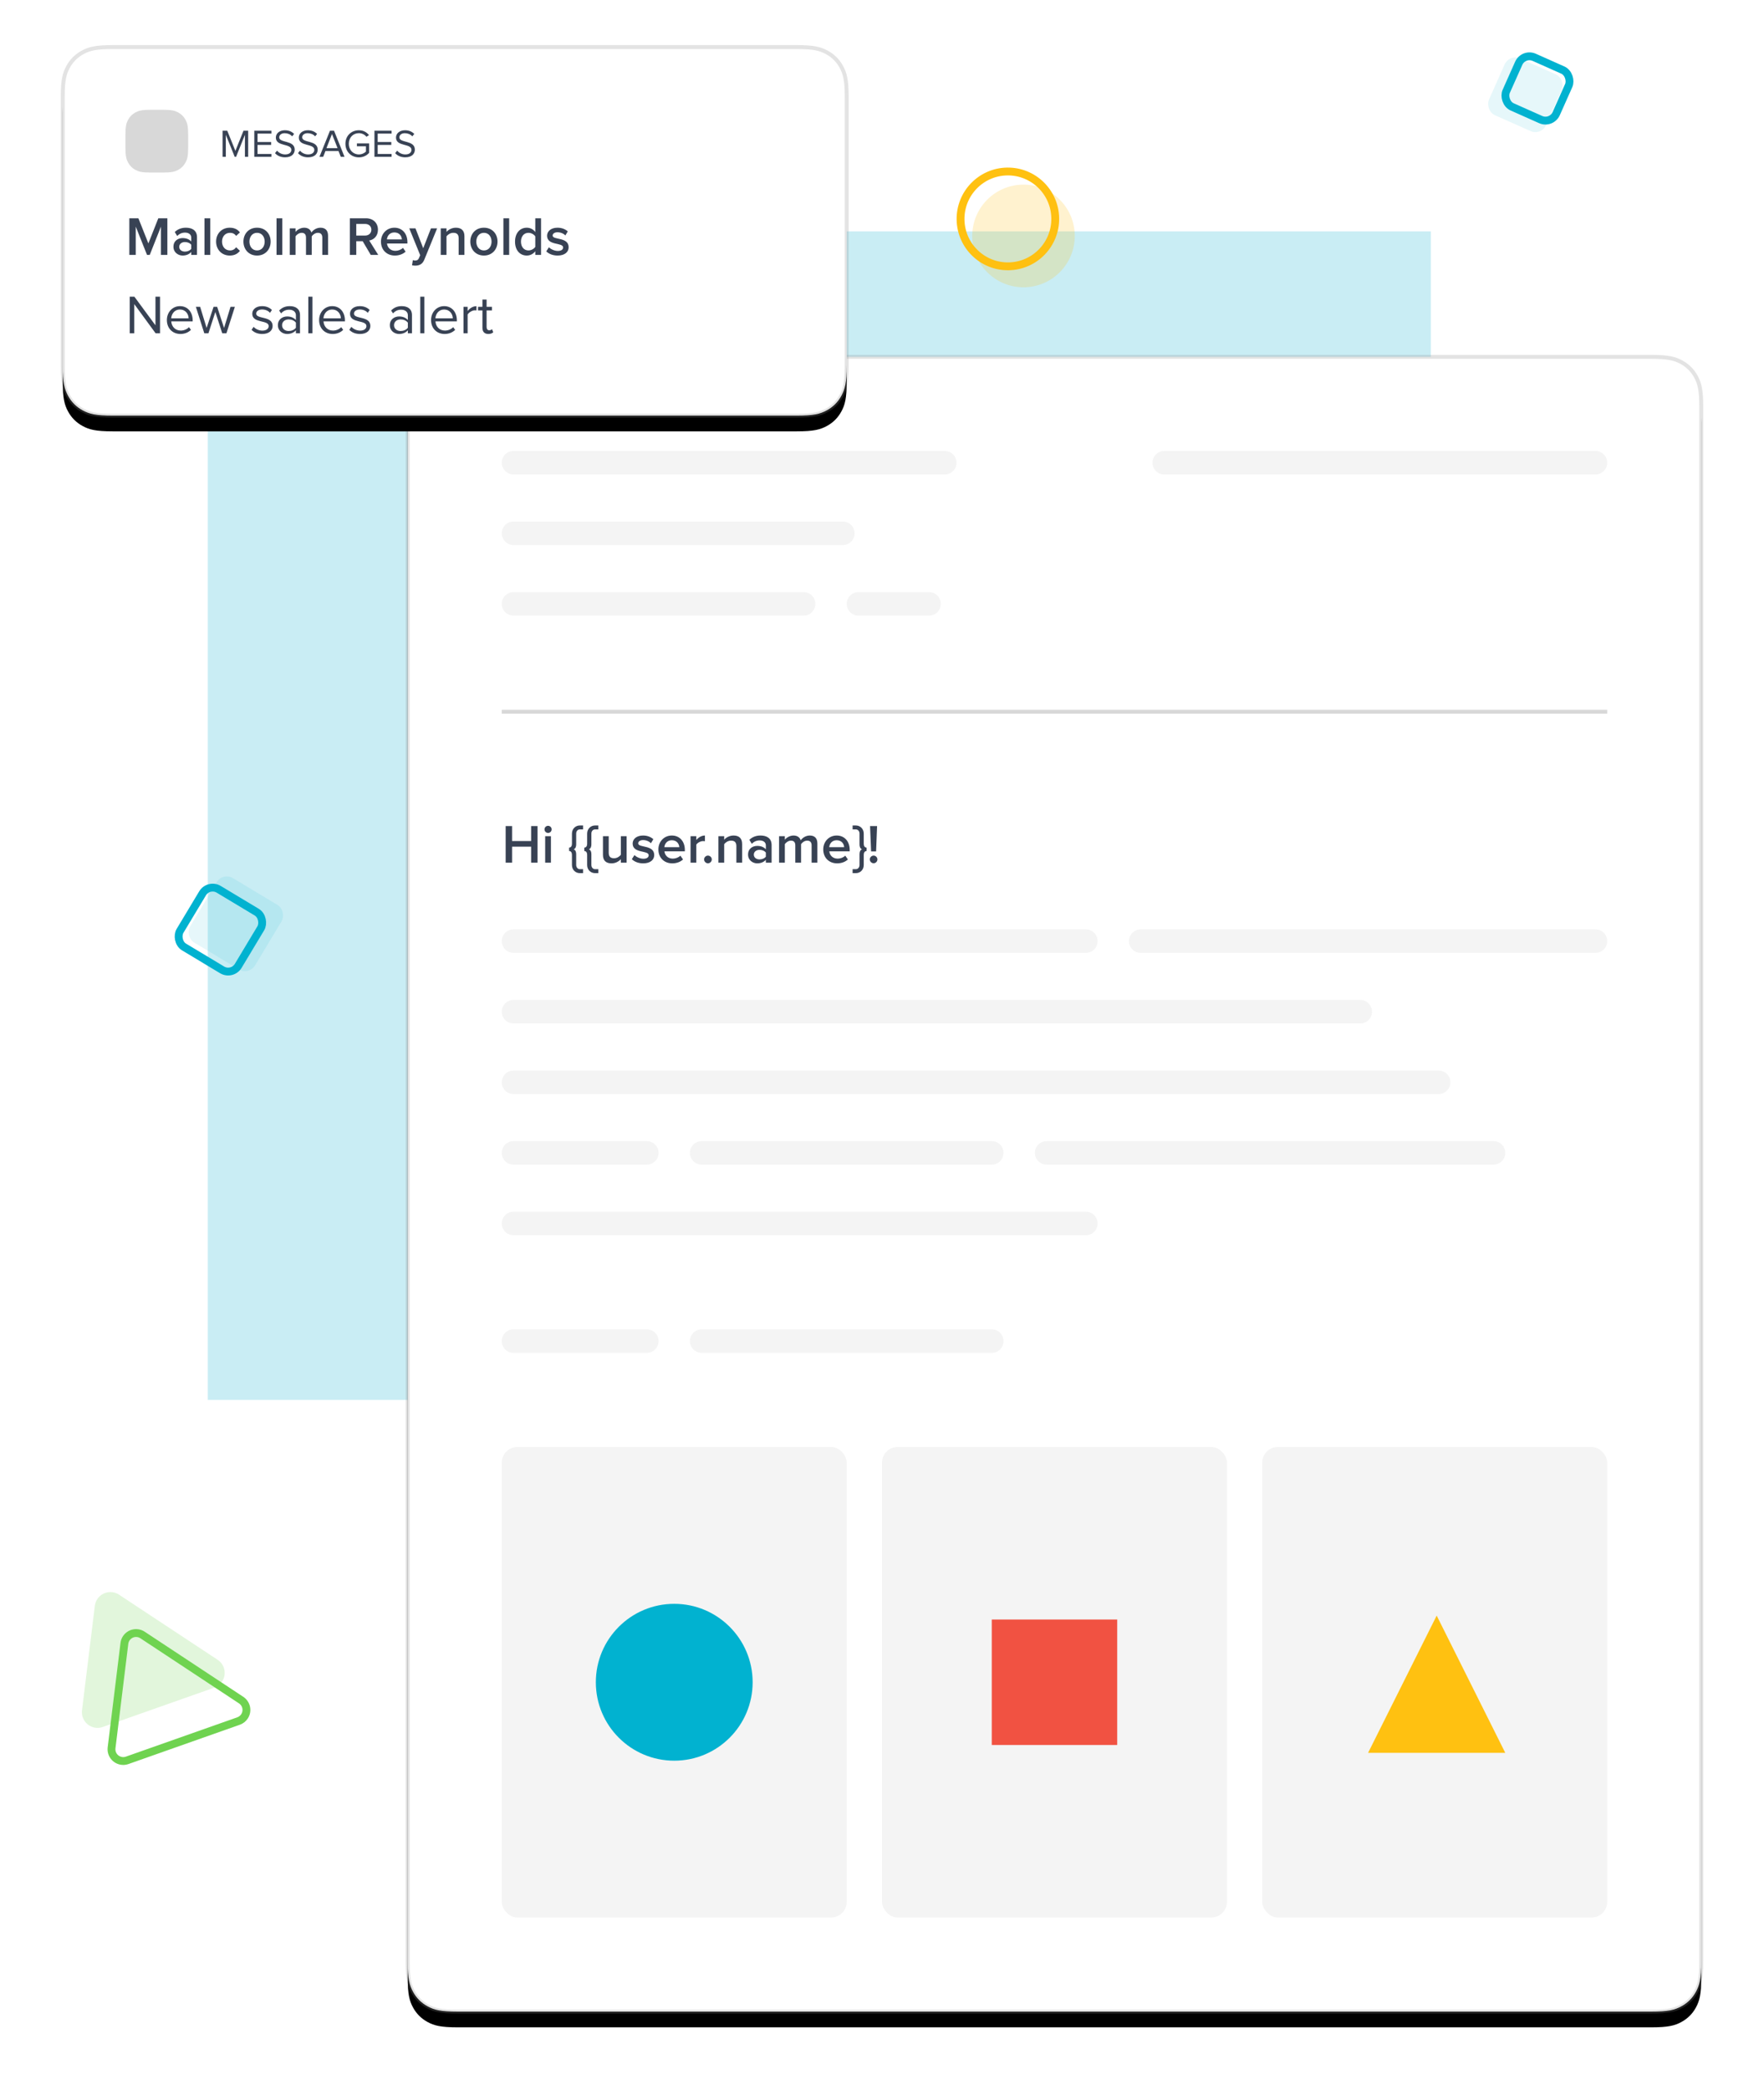 <svg xmlns="http://www.w3.org/2000/svg" xmlns:xlink="http://www.w3.org/1999/xlink" width="450" height="533" viewBox="0 0 450 533">
  <defs>
    <path id="personalization-b" d="M12.819,-5.17920154e-16 L317.181,5.17920154e-16 C321.638,-3.00926524e-16 323.255,0.464 324.884,1.336 C326.514,2.207 327.793,3.486 328.664,5.116 C329.536,6.745 330,8.362 330,12.819 L330,409.181 C330,413.638 329.536,415.255 328.664,416.884 C327.793,418.514 326.514,419.793 324.884,420.664 C323.255,421.536 321.638,422 317.181,422 L12.819,422 C8.362,422 6.745,421.536 5.116,420.664 C3.486,419.793 2.207,418.514 1.336,416.884 C0.464,415.255 2.00617683e-16,413.638 -3.45280103e-16,409.181 L3.45280103e-16,12.819 C-2.00617683e-16,8.362 0.464,6.745 1.336,5.116 C2.207,3.486 3.486,2.207 5.116,1.336 C6.745,0.464 8.362,3.00926524e-16 12.819,-5.17920154e-16 Z"/>
    <filter id="personalization-a" width="116.1%" height="112.6%" x="-8%" y="-5.3%" filterUnits="objectBoundingBox">
      <feMorphology in="SourceAlpha" operator="dilate" radius=".5" result="shadowSpreadOuter1"/>
      <feOffset dy="4" in="shadowSpreadOuter1" result="shadowOffsetOuter1"/>
      <feGaussianBlur in="shadowOffsetOuter1" result="shadowBlurOuter1" stdDeviation="8"/>
      <feComposite in="shadowBlurOuter1" in2="SourceAlpha" operator="out" result="shadowBlurOuter1"/>
      <feColorMatrix in="shadowBlurOuter1" values="0 0 0 0 0   0 0 0 0 0   0 0 0 0 0  0 0 0 0.12 0"/>
    </filter>
    <path id="personalization-d" d="M12.819,-5.17920154e-16 L187.181,5.17920154e-16 C191.638,-3.00926524e-16 193.255,0.464 194.884,1.336 C196.514,2.207 197.793,3.486 198.664,5.116 C199.536,6.745 200,8.362 200,12.819 L200,81.181 C200,85.638 199.536,87.255 198.664,88.884 C197.793,90.514 196.514,91.793 194.884,92.664 C193.255,93.536 191.638,94 187.181,94 L12.819,94 C8.362,94 6.745,93.536 5.116,92.664 C3.486,91.793 2.207,90.514 1.336,88.884 C0.464,87.255 2.00617683e-16,85.638 -3.45280103e-16,81.181 L3.45280103e-16,12.819 C-2.00617683e-16,8.362 0.464,6.745 1.336,5.116 C2.207,3.486 3.486,2.207 5.116,1.336 C6.745,0.464 8.362,3.00926524e-16 12.819,-5.17920154e-16 Z"/>
    <filter id="personalization-c" width="126.5%" height="156.4%" x="-13.3%" y="-23.9%" filterUnits="objectBoundingBox">
      <feMorphology in="SourceAlpha" operator="dilate" radius=".5" result="shadowSpreadOuter1"/>
      <feOffset dy="4" in="shadowSpreadOuter1" result="shadowOffsetOuter1"/>
      <feGaussianBlur in="shadowOffsetOuter1" result="shadowBlurOuter1" stdDeviation="8"/>
      <feComposite in="shadowBlurOuter1" in2="SourceAlpha" operator="out" result="shadowBlurOuter1"/>
      <feColorMatrix in="shadowBlurOuter1" values="0 0 0 0 0   0 0 0 0 0   0 0 0 0 0  0 0 0 0.12 0"/>
    </filter>
  </defs>
  <g fill="none" fill-rule="evenodd" transform="translate(16 10)">
    <rect width="312" height="298" x="37" y="49" fill="#C9EDF4"/>
    <g transform="translate(88 81)">
      <use fill="#000" filter="url(#personalization-a)" xlink:href="#personalization-b"/>
      <use fill="#FFF" stroke="#8D8D8D" stroke-opacity=".24" xlink:href="#personalization-b"/>
      <path fill="#F4F4F4" d="M27,24 L137,24 C138.657,24 140,25.343 140,27 L140,27 C140,28.657 138.657,30 137,30 L27,30 C25.343,30 24,28.657 24,27 L24,27 C24,25.343 25.343,24 27,24 Z"/>
      <rect width="282" height="1" x="24" y="90" fill="#D8D8D8"/>
      <path fill="#F4F4F4" d="M193 24L303 24C304.657 24 306 25.343 306 27L306 27C306 28.657 304.657 30 303 30L193 30C191.343 30 190 28.657 190 27L190 27C190 25.343 191.343 24 193 24zM27 42L111 42C112.657 42 114 43.343 114 45L114 45C114 46.657 112.657 48 111 48L27 48C25.343 48 24 46.657 24 45L24 45C24 43.343 25.343 42 27 42zM27 60L101 60C102.657 60 104 61.343 104 63L104 63C104 64.657 102.657 66 101 66L27 66C25.343 66 24 64.657 24 63L24 63C24 61.343 25.343 60 27 60zM115 60L133 60C134.657 60 136 61.343 136 63L136 63C136 64.657 134.657 66 133 66L115 66C113.343 66 112 64.657 112 63L112 63C112 61.343 113.343 60 115 60z"/>
      <path fill="#384254" d="M33.128,129 L31.49,129 L31.49,124.912 L26.632,124.912 L26.632,129 L24.994,129 L24.994,119.662 L26.632,119.662 L26.632,123.47 L31.49,123.47 L31.49,119.662 L33.128,119.662 L33.128,129 Z M35.816,121.412 C35.312,121.412 34.906,121.006 34.906,120.502 C34.906,119.998 35.312,119.592 35.816,119.592 C36.32,119.592 36.726,119.998 36.726,120.502 C36.726,121.006 36.32,121.412 35.816,121.412 Z M36.544,129 L35.074,129 L35.074,122.238 L36.544,122.238 L36.544,129 Z M44.748,131.66 L43.894,131.66 C42.872,131.66 41.906,130.876 41.906,129.588 L41.906,126.97 C41.906,126.452 41.668,126.018 41.178,126.018 L41.178,125.15 C41.668,125.15 41.906,124.716 41.906,124.198 L41.906,121.594 C41.906,120.306 42.872,119.508 43.894,119.508 L44.748,119.508 L44.748,120.516 L43.894,120.516 C43.404,120.516 42.984,120.936 42.984,121.58 L42.984,124.338 C42.984,124.926 42.816,125.388 42.354,125.584 C42.816,125.78 42.984,126.242 42.984,126.83 L42.984,129.574 C42.984,130.204 43.404,130.652 43.894,130.652 L44.748,130.652 L44.748,131.66 Z M48.626,131.66 L47.772,131.66 C46.75,131.66 45.784,130.876 45.784,129.588 L45.784,126.97 C45.784,126.452 45.546,126.018 45.056,126.018 L45.056,125.15 C45.546,125.15 45.784,124.716 45.784,124.198 L45.784,121.594 C45.784,120.306 46.75,119.508 47.772,119.508 L48.626,119.508 L48.626,120.516 L47.772,120.516 C47.282,120.516 46.862,120.936 46.862,121.58 L46.862,124.338 C46.862,124.926 46.694,125.388 46.232,125.584 C46.694,125.78 46.862,126.242 46.862,126.83 L46.862,129.574 C46.862,130.204 47.282,130.652 47.772,130.652 L48.626,130.652 L48.626,131.66 Z M55.85,129 L54.38,129 L54.38,128.104 C53.904,128.636 53.064,129.168 52,129.168 C50.544,129.168 49.816,128.398 49.816,127.026 L49.816,122.238 L51.286,122.238 L51.286,126.48 C51.286,127.53 51.818,127.866 52.658,127.866 C53.4,127.866 54.044,127.432 54.38,126.984 L54.38,122.238 L55.85,122.238 L55.85,129 Z M60.078,129.168 C58.916,129.168 57.88,128.79 57.18,128.104 L57.852,127.054 C58.328,127.544 59.266,127.992 60.134,127.992 C61.016,127.992 61.478,127.628 61.478,127.096 C61.478,125.766 57.39,126.718 57.39,124.114 C57.39,123.008 58.342,122.07 60.05,122.07 C61.198,122.07 62.066,122.476 62.668,123.008 L62.052,124.044 C61.646,123.596 60.904,123.232 60.05,123.232 C59.28,123.232 58.804,123.596 58.804,124.072 C58.804,125.262 62.892,124.366 62.892,127.054 C62.892,128.258 61.898,129.168 60.078,129.168 Z M67.498,129.168 C65.454,129.168 63.956,127.754 63.956,125.612 C63.956,123.652 65.384,122.07 67.386,122.07 C69.416,122.07 70.704,123.61 70.704,125.738 L70.704,126.102 L65.496,126.102 C65.608,127.11 66.364,127.964 67.638,127.964 C68.31,127.964 69.08,127.698 69.57,127.208 L70.242,128.174 C69.556,128.818 68.562,129.168 67.498,129.168 Z M69.29,125.052 C69.248,124.254 68.702,123.274 67.372,123.274 C66.126,123.274 65.538,124.24 65.482,125.052 L69.29,125.052 Z M73.63,129 L72.16,129 L72.16,122.238 L73.63,122.238 L73.63,123.218 C74.148,122.574 74.96,122.07 75.828,122.07 L75.828,123.526 C75.702,123.498 75.562,123.484 75.38,123.484 C74.75,123.484 73.924,123.904 73.63,124.394 L73.63,129 Z M76.598,129.154 C76.066,129.154 75.618,128.692 75.618,128.16 C75.618,127.642 76.066,127.194 76.598,127.194 C77.13,127.194 77.578,127.642 77.578,128.16 C77.578,128.692 77.13,129.154 76.598,129.154 Z M85.32,129 L83.85,129 L83.85,124.772 C83.85,123.708 83.304,123.372 82.478,123.372 C81.736,123.372 81.092,123.82 80.742,124.268 L80.742,129 L79.272,129 L79.272,122.238 L80.742,122.238 L80.742,123.148 C81.19,122.616 82.072,122.07 83.136,122.07 C84.592,122.07 85.32,122.854 85.32,124.24 L85.32,129 Z M92.838,129 L91.368,129 L91.368,128.258 C90.864,128.846 90.066,129.168 89.17,129.168 C88.078,129.168 86.832,128.412 86.832,126.928 C86.832,125.36 88.064,124.716 89.17,124.716 C90.094,124.716 90.864,125.01 91.368,125.584 L91.368,124.576 C91.368,123.792 90.71,123.316 89.786,123.316 C89.03,123.316 88.358,123.596 87.784,124.184 L87.168,123.162 C87.952,122.406 88.932,122.07 90.01,122.07 C91.522,122.07 92.838,122.7 92.838,124.506 L92.838,129 Z M89.758,128.16 C90.388,128.16 91.018,127.922 91.368,127.46 L91.368,126.424 C91.018,125.962 90.388,125.724 89.758,125.724 C88.932,125.724 88.302,126.214 88.302,126.942 C88.302,127.684 88.932,128.16 89.758,128.16 Z M104.514,129 L103.044,129 L103.044,124.59 C103.044,123.862 102.722,123.372 101.924,123.372 C101.266,123.372 100.65,123.82 100.356,124.268 L100.356,129 L98.886,129 L98.886,124.59 C98.886,123.862 98.578,123.372 97.78,123.372 C97.122,123.372 96.52,123.834 96.212,124.268 L96.212,129 L94.742,129 L94.742,122.238 L96.212,122.238 L96.212,123.148 C96.506,122.742 97.388,122.07 98.424,122.07 C99.432,122.07 100.048,122.574 100.272,123.302 C100.65,122.7 101.546,122.07 102.568,122.07 C103.8,122.07 104.514,122.742 104.514,124.114 L104.514,129 Z M109.554,129.168 C107.51,129.168 106.012,127.754 106.012,125.612 C106.012,123.652 107.44,122.07 109.442,122.07 C111.472,122.07 112.76,123.61 112.76,125.738 L112.76,126.102 L107.552,126.102 C107.664,127.11 108.42,127.964 109.694,127.964 C110.366,127.964 111.136,127.698 111.626,127.208 L112.298,128.174 C111.612,128.818 110.618,129.168 109.554,129.168 Z M111.346,125.052 C111.304,124.254 110.758,123.274 109.428,123.274 C108.182,123.274 107.594,124.24 107.538,125.052 L111.346,125.052 Z M113.502,131.66 L113.502,130.652 L114.356,130.652 C114.846,130.652 115.266,130.204 115.266,129.574 L115.266,126.83 C115.266,126.242 115.434,125.78 115.896,125.584 C115.434,125.388 115.266,124.926 115.266,124.338 L115.266,121.58 C115.266,120.936 114.846,120.516 114.356,120.516 L113.502,120.516 L113.502,119.508 L114.356,119.508 C115.378,119.508 116.344,120.306 116.344,121.594 L116.344,124.198 C116.344,124.716 116.582,125.15 117.072,125.15 L117.072,126.018 C116.582,126.018 116.344,126.452 116.344,126.97 L116.344,129.588 C116.344,130.876 115.378,131.66 114.356,131.66 L113.502,131.66 Z M119.494,126.13 L118.22,126.13 L117.954,119.662 L119.746,119.662 L119.494,126.13 Z M118.864,129.14 C118.332,129.14 117.884,128.692 117.884,128.16 C117.884,127.642 118.332,127.194 118.864,127.194 C119.396,127.194 119.83,127.642 119.83,128.16 C119.83,128.692 119.396,129.14 118.864,129.14 Z"/>
      <path fill="#F4F4F4" d="M27 146L173 146C174.657 146 176 147.343 176 149L176 149C176 150.657 174.657 152 173 152L27 152C25.343 152 24 150.657 24 149L24 149C24 147.343 25.343 146 27 146zM187 146L303 146C304.657 146 306 147.343 306 149L306 149C306 150.657 304.657 152 303 152L187 152C185.343 152 184 150.657 184 149L184 149C184 147.343 185.343 146 187 146zM27 164L243 164C244.657 164 246 165.343 246 167L246 167C246 168.657 244.657 170 243 170L27 170C25.343 170 24 168.657 24 167L24 167C24 165.343 25.343 164 27 164zM27 182L263 182C264.657 182 266 183.343 266 185L266 185C266 186.657 264.657 188 263 188L27 188C25.343 188 24 186.657 24 185L24 185C24 183.343 25.343 182 27 182zM27 200L61 200C62.657 200 64 201.343 64 203L64 203C64 204.657 62.657 206 61 206L27 206C25.343 206 24 204.657 24 203L24 203C24 201.343 25.343 200 27 200zM75 200L149 200C150.657 200 152 201.343 152 203L152 203C152 204.657 150.657 206 149 206L75 206C73.343 206 72 204.657 72 203L72 203C72 201.343 73.343 200 75 200zM163 200L277 200C278.657 200 280 201.343 280 203L280 203C280 204.657 278.657 206 277 206L163 206C161.343 206 160 204.657 160 203L160 203C160 201.343 161.343 200 163 200zM27 218L173 218C174.657 218 176 219.343 176 221L176 221C176 222.657 174.657 224 173 224L27 224C25.343 224 24 222.657 24 221L24 221C24 219.343 25.343 218 27 218zM27 248L61 248C62.657 248 64 249.343 64 251L64 251C64 252.657 62.657 254 61 254L27 254C25.343 254 24 252.657 24 251L24 251C24 249.343 25.343 248 27 248zM75 248L149 248C150.657 248 152 249.343 152 251L152 251C152 252.657 150.657 254 149 254L75 254C73.343 254 72 252.657 72 251L72 251C72 249.343 73.343 248 75 248z"/>
      <g transform="translate(24 278)">
        <rect width="88" height="120" fill="#F4F4F4" rx="4"/>
        <rect width="88" height="120" x="97" fill="#F4F4F4" rx="4"/>
        <rect width="88" height="120" x="194" fill="#F4F4F4" rx="4"/>
        <circle cx="44" cy="60" r="20" fill="#01B2D0"/>
        <rect width="32" height="32" x="125" y="44" fill="#F15242"/>
        <polygon fill="#FFC111" points="238.5 43 256 78 221 78"/>
      </g>
    </g>
    <g transform="translate(0 2)">
      <use fill="#000" filter="url(#personalization-c)" xlink:href="#personalization-d"/>
      <use fill="#FFF" stroke="#8D8D8D" stroke-opacity=".24" xlink:href="#personalization-d"/>
      <path fill="#384254" d="M47.31,28 L46.48,28 L46.48,22.39 L44.22,28 L43.88,28 L41.61,22.39 L41.61,28 L40.78,28 L40.78,21.33 L41.97,21.33 L44.05,26.47 L46.12,21.33 L47.31,21.33 L47.31,28 Z M53.24,28 L48.87,28 L48.87,21.33 L53.24,21.33 L53.24,22.07 L49.7,22.07 L49.7,24.22 L53.17,24.22 L53.17,24.96 L49.7,24.96 L49.7,27.26 L53.24,27.26 L53.24,28 Z M56.72,28.12 C55.57,28.12 54.71,27.68 54.16,27.06 L54.66,26.42 C55.09,26.92 55.81,27.38 56.75,27.38 C57.94,27.38 58.32,26.74 58.32,26.22 C58.32,24.5 54.37,25.46 54.37,23.08 C54.37,21.98 55.35,21.22 56.67,21.22 C57.68,21.22 58.47,21.57 59.03,22.16 L58.53,22.77 C58.03,22.21 57.33,21.97 56.6,21.97 C55.81,21.97 55.23,22.4 55.23,23.03 C55.23,24.53 59.18,23.67 59.18,26.16 C59.18,27.12 58.52,28.12 56.72,28.12 Z M62.58,28.12 C61.43,28.12 60.57,27.68 60.02,27.06 L60.52,26.42 C60.95,26.92 61.67,27.38 62.61,27.38 C63.8,27.38 64.18,26.74 64.18,26.22 C64.18,24.5 60.23,25.46 60.23,23.08 C60.23,21.98 61.21,21.22 62.53,21.22 C63.54,21.22 64.33,21.57 64.89,22.16 L64.39,22.77 C63.89,22.21 63.19,21.97 62.46,21.97 C61.67,21.97 61.09,22.4 61.09,23.03 C61.09,24.53 65.04,23.67 65.04,26.16 C65.04,27.12 64.38,28.12 62.58,28.12 Z M71.89,28 L70.94,28 L70.35,26.51 L67.03,26.51 L66.44,28 L65.49,28 L68.18,21.33 L69.21,21.33 L71.89,28 Z M70.11,25.78 L68.69,22.18 L67.28,25.78 L70.11,25.78 Z M75.55,28.13 C73.65,28.13 72.12,26.74 72.12,24.67 C72.12,22.59 73.65,21.22 75.55,21.22 C76.74,21.22 77.56,21.74 78.14,22.46 L77.48,22.88 C77.06,22.34 76.35,21.96 75.55,21.96 C74.09,21.96 72.98,23.07 72.98,24.67 C72.98,26.25 74.09,27.38 75.55,27.38 C76.35,27.38 77.01,27 77.35,26.66 L77.35,25.31 L75.05,25.31 L75.05,24.57 L78.17,24.57 L78.17,26.97 C77.55,27.67 76.64,28.13 75.55,28.13 Z M83.89,28 L79.52,28 L79.52,21.33 L83.89,21.33 L83.89,22.07 L80.35,22.07 L80.35,24.22 L83.82,24.22 L83.82,24.96 L80.35,24.96 L80.35,27.26 L83.89,27.26 L83.89,28 Z M87.37,28.12 C86.22,28.12 85.36,27.68 84.81,27.06 L85.31,26.42 C85.74,26.92 86.46,27.38 87.4,27.38 C88.59,27.38 88.97,26.74 88.97,26.22 C88.97,24.5 85.02,25.46 85.02,23.08 C85.02,21.98 86,21.22 87.32,21.22 C88.33,21.22 89.12,21.57 89.68,22.16 L89.18,22.77 C88.68,22.21 87.98,21.97 87.25,21.97 C86.46,21.97 85.88,22.4 85.88,23.03 C85.88,24.53 89.83,23.67 89.83,26.16 C89.83,27.12 89.17,28.12 87.37,28.12 Z"/>
      <path fill="#D8D8D8" d="M22.41,16 L25.59,16 C27.819,16 28.627,16.232 29.442,16.668 C30.257,17.104 30.896,17.743 31.332,18.558 C31.768,19.373 32,20.181 32,22.41 L32,25.59 C32,27.819 31.768,28.627 31.332,29.442 C30.896,30.257 30.257,30.896 29.442,31.332 C28.627,31.768 27.819,32 25.59,32 L22.41,32 C20.181,32 19.373,31.768 18.558,31.332 C17.743,30.896 17.104,30.257 16.668,29.442 C16.232,28.627 16,27.819 16,25.59 L16,22.41 C16,20.181 16.232,19.373 16.668,18.558 C17.104,17.743 17.743,17.104 18.558,16.668 C19.373,16.232 20.181,16 22.41,16 Z"/>
      <path fill="#384254" d="M26.696 53L25.058 53 25.058 45.79 22.202 53 21.502 53 18.632 45.79 18.632 53 16.994 53 16.994 43.662 19.304 43.662 21.852 50.074 24.386 43.662 26.696 43.662 26.696 53zM34.256 53L32.786 53 32.786 52.258C32.282 52.846 31.484 53.168 30.588 53.168 29.496 53.168 28.25 52.412 28.25 50.928 28.25 49.36 29.482 48.716 30.588 48.716 31.512 48.716 32.282 49.01 32.786 49.584L32.786 48.576C32.786 47.792 32.128 47.316 31.204 47.316 30.448 47.316 29.776 47.596 29.202 48.184L28.586 47.162C29.37 46.406 30.35 46.07 31.428 46.07 32.94 46.07 34.256 46.7 34.256 48.506L34.256 53zM31.176 52.16C31.806 52.16 32.436 51.922 32.786 51.46L32.786 50.424C32.436 49.962 31.806 49.724 31.176 49.724 30.35 49.724 29.72 50.214 29.72 50.942 29.72 51.684 30.35 52.16 31.176 52.16zM37.63 53L36.16 53 36.16 43.662 37.63 43.662 37.63 53zM42.614 53.168C40.57 53.168 39.128 51.656 39.128 49.612 39.128 47.568 40.57 46.07 42.614 46.07 43.944 46.07 44.728 46.63 45.204 47.274L44.238 48.156C43.86 47.624 43.342 47.372 42.684 47.372 41.466 47.372 40.64 48.296 40.64 49.612 40.64 50.928 41.466 51.866 42.684 51.866 43.342 51.866 43.86 51.586 44.238 51.054L45.204 51.964C44.728 52.594 43.944 53.168 42.614 53.168zM49.572 53.168C47.416 53.168 46.1 51.544 46.1 49.612 46.1 47.666 47.416 46.07 49.572 46.07 51.728 46.07 53.044 47.666 53.044 49.612 53.044 51.544 51.728 53.168 49.572 53.168zM49.572 51.866C50.832 51.866 51.518 50.816 51.518 49.612 51.518 48.422 50.832 47.372 49.572 47.372 48.326 47.372 47.626 48.422 47.626 49.612 47.626 50.816 48.326 51.866 49.572 51.866zM56.012 53L54.542 53 54.542 43.662 56.012 43.662 56.012 53zM67.688 53L66.218 53 66.218 48.59C66.218 47.862 65.896 47.372 65.098 47.372 64.44 47.372 63.824 47.82 63.53 48.268L63.53 53 62.06 53 62.06 48.59C62.06 47.862 61.752 47.372 60.954 47.372 60.296 47.372 59.694 47.834 59.386 48.268L59.386 53 57.916 53 57.916 46.238 59.386 46.238 59.386 47.148C59.68 46.742 60.562 46.07 61.598 46.07 62.606 46.07 63.222 46.574 63.446 47.302 63.824 46.7 64.72 46.07 65.742 46.07 66.974 46.07 67.688 46.742 67.688 48.114L67.688 53zM80.484 53L78.58 53 76.522 49.514 74.884 49.514 74.884 53 73.246 53 73.246 43.662 77.348 43.662C79.196 43.662 80.414 44.852 80.414 46.588 80.414 48.24 79.322 49.15 78.188 49.332L80.484 53zM77.138 48.072C78.062 48.072 78.734 47.484 78.734 46.574 78.734 45.678 78.062 45.104 77.138 45.104L74.884 45.104 74.884 48.072 77.138 48.072zM84.726 53.168C82.682 53.168 81.184 51.754 81.184 49.612 81.184 47.652 82.612 46.07 84.614 46.07 86.644 46.07 87.932 47.61 87.932 49.738L87.932 50.102 82.724 50.102C82.836 51.11 83.592 51.964 84.866 51.964 85.538 51.964 86.308 51.698 86.798 51.208L87.47 52.174C86.784 52.818 85.79 53.168 84.726 53.168zM86.518 49.052C86.476 48.254 85.93 47.274 84.6 47.274 83.354 47.274 82.766 48.24 82.71 49.052L86.518 49.052zM89.108 55.646L89.318 54.33C89.472 54.4 89.71 54.442 89.878 54.442 90.354 54.442 90.662 54.302 90.858 53.854L91.194 53.084 88.408 46.238 89.99 46.238 91.964 51.306 93.938 46.238 95.506 46.238 92.244 54.218C91.782 55.366 90.984 55.73 89.934 55.744 89.724 55.744 89.304 55.702 89.108 55.646zM102.478 53L101.008 53 101.008 48.772C101.008 47.708 100.462 47.372 99.636 47.372 98.894 47.372 98.25 47.82 97.9 48.268L97.9 53 96.43 53 96.43 46.238 97.9 46.238 97.9 47.148C98.348 46.616 99.23 46.07 100.294 46.07 101.75 46.07 102.478 46.854 102.478 48.24L102.478 53zM107.448 53.168C105.292 53.168 103.976 51.544 103.976 49.612 103.976 47.666 105.292 46.07 107.448 46.07 109.604 46.07 110.92 47.666 110.92 49.612 110.92 51.544 109.604 53.168 107.448 53.168zM107.448 51.866C108.708 51.866 109.394 50.816 109.394 49.612 109.394 48.422 108.708 47.372 107.448 47.372 106.202 47.372 105.502 48.422 105.502 49.612 105.502 50.816 106.202 51.866 107.448 51.866zM113.888 53L112.418 53 112.418 43.662 113.888 43.662 113.888 53zM122.022 53L120.552 53 120.552 52.076C120.034 52.748 119.264 53.168 118.382 53.168 116.66 53.168 115.386 51.852 115.386 49.612 115.386 47.428 116.646 46.07 118.382 46.07 119.236 46.07 120.02 46.448 120.552 47.176L120.552 43.662 122.022 43.662 122.022 53zM118.816 51.866C119.502 51.866 120.23 51.46 120.552 50.956L120.552 48.282C120.23 47.778 119.502 47.372 118.816 47.372 117.64 47.372 116.898 48.31 116.898 49.612 116.898 50.928 117.64 51.866 118.816 51.866zM126.25 53.168C125.088 53.168 124.052 52.79 123.352 52.104L124.024 51.054C124.5 51.544 125.438 51.992 126.306 51.992 127.188 51.992 127.65 51.628 127.65 51.096 127.65 49.766 123.562 50.718 123.562 48.114 123.562 47.008 124.514 46.07 126.222 46.07 127.37 46.07 128.238 46.476 128.84 47.008L128.224 48.044C127.818 47.596 127.076 47.232 126.222 47.232 125.452 47.232 124.976 47.596 124.976 48.072 124.976 49.262 129.064 48.366 129.064 51.054 129.064 52.258 128.07 53.168 126.25 53.168zM24.82 73L23.7 73 18.254 65.552 18.254 73 17.092 73 17.092 63.662 18.282 63.662 23.658 70.956 23.658 63.662 24.82 63.662 24.82 73zM30.028 73.168C28.012 73.168 26.57 71.726 26.57 69.612 26.57 67.652 27.97 66.07 29.902 66.07 31.946 66.07 33.15 67.666 33.15 69.696L33.15 69.962 27.69 69.962C27.774 71.236 28.656 72.3 30.112 72.3 30.896 72.3 31.666 71.992 32.212 71.432L32.716 72.118C32.03 72.79 31.12 73.168 30.028 73.168zM32.114 69.178C32.1 68.184 31.428 66.938 29.888 66.938 28.446 66.938 27.732 68.156 27.676 69.178L32.114 69.178zM41.76 73L40.696 73 38.932 67.568 37.168 73 36.118 73 33.962 66.238 35.054 66.238 36.706 71.628 38.484 66.238 39.394 66.238 41.158 71.628 42.81 66.238 43.916 66.238 41.76 73zM50.902 73.168C49.782 73.168 48.858 72.818 48.172 72.104L48.704 71.348C49.152 71.866 50.006 72.314 50.93 72.314 51.966 72.314 52.54 71.824 52.54 71.152 52.54 69.514 48.354 70.522 48.354 68.016 48.354 66.952 49.25 66.07 50.86 66.07 52.022 66.07 52.834 66.504 53.366 67.05L52.876 67.778C52.47 67.288 51.742 66.924 50.86 66.924 49.936 66.924 49.362 67.386 49.362 67.988 49.362 69.458 53.548 68.492 53.548 71.124 53.548 72.258 52.638 73.168 50.902 73.168zM60.534 73L59.484 73 59.484 72.23C58.938 72.846 58.154 73.168 57.244 73.168 56.11 73.168 54.892 72.398 54.892 70.928 54.892 69.402 56.096 68.702 57.244 68.702 58.168 68.702 58.938 68.996 59.484 69.612L59.484 68.394C59.484 67.498 58.756 66.98 57.776 66.98 56.964 66.98 56.306 67.26 55.704 67.918L55.214 67.19C55.942 66.434 56.81 66.07 57.916 66.07 59.358 66.07 60.534 66.714 60.534 68.352L60.534 73zM57.636 72.412C58.364 72.412 59.078 72.132 59.484 71.572L59.484 70.284C59.078 69.738 58.364 69.458 57.636 69.458 56.642 69.458 55.956 70.074 55.956 70.928 55.956 71.796 56.642 72.412 57.636 72.412zM63.698 73L62.648 73 62.648 63.662 63.698 63.662 63.698 73zM68.864 73.168C66.848 73.168 65.406 71.726 65.406 69.612 65.406 67.652 66.806 66.07 68.738 66.07 70.782 66.07 71.986 67.666 71.986 69.696L71.986 69.962 66.526 69.962C66.61 71.236 67.492 72.3 68.948 72.3 69.732 72.3 70.502 71.992 71.048 71.432L71.552 72.118C70.866 72.79 69.956 73.168 68.864 73.168zM70.95 69.178C70.936 68.184 70.264 66.938 68.724 66.938 67.282 66.938 66.568 68.156 66.512 69.178L70.95 69.178zM75.836 73.168C74.716 73.168 73.792 72.818 73.106 72.104L73.638 71.348C74.086 71.866 74.94 72.314 75.864 72.314 76.9 72.314 77.474 71.824 77.474 71.152 77.474 69.514 73.288 70.522 73.288 68.016 73.288 66.952 74.184 66.07 75.794 66.07 76.956 66.07 77.768 66.504 78.3 67.05L77.81 67.778C77.404 67.288 76.676 66.924 75.794 66.924 74.87 66.924 74.296 67.386 74.296 67.988 74.296 69.458 78.482 68.492 78.482 71.124 78.482 72.258 77.572 73.168 75.836 73.168zM89.094 73L88.044 73 88.044 72.23C87.498 72.846 86.714 73.168 85.804 73.168 84.67 73.168 83.452 72.398 83.452 70.928 83.452 69.402 84.656 68.702 85.804 68.702 86.728 68.702 87.498 68.996 88.044 69.612L88.044 68.394C88.044 67.498 87.316 66.98 86.336 66.98 85.524 66.98 84.866 67.26 84.264 67.918L83.774 67.19C84.502 66.434 85.37 66.07 86.476 66.07 87.918 66.07 89.094 66.714 89.094 68.352L89.094 73zM86.196 72.412C86.924 72.412 87.638 72.132 88.044 71.572L88.044 70.284C87.638 69.738 86.924 69.458 86.196 69.458 85.202 69.458 84.516 70.074 84.516 70.928 84.516 71.796 85.202 72.412 86.196 72.412zM92.258 73L91.208 73 91.208 63.662 92.258 63.662 92.258 73zM97.424 73.168C95.408 73.168 93.966 71.726 93.966 69.612 93.966 67.652 95.366 66.07 97.298 66.07 99.342 66.07 100.546 67.666 100.546 69.696L100.546 69.962 95.086 69.962C95.17 71.236 96.052 72.3 97.508 72.3 98.292 72.3 99.062 71.992 99.608 71.432L100.112 72.118C99.426 72.79 98.516 73.168 97.424 73.168zM99.51 69.178C99.496 68.184 98.824 66.938 97.284 66.938 95.842 66.938 95.128 68.156 95.072 69.178L99.51 69.178zM103.29 73L102.24 73 102.24 66.238 103.29 66.238 103.29 67.316C103.836 66.616 104.62 66.084 105.544 66.084L105.544 67.162C105.418 67.148 105.292 67.134 105.138 67.134 104.48 67.134 103.598 67.666 103.29 68.212L103.29 73zM108.582 73.168C107.574 73.168 107.07 72.594 107.07 71.586L107.07 67.162 105.95 67.162 105.95 66.238 107.07 66.238 107.07 64.39 108.134 64.39 108.134 66.238 109.506 66.238 109.506 67.162 108.134 67.162 108.134 71.362C108.134 71.866 108.358 72.23 108.806 72.23 109.114 72.23 109.38 72.09 109.52 71.936L109.828 72.734C109.562 72.986 109.184 73.168 108.582 73.168z"/>
    </g>
    <g transform="rotate(97 -148.161 224.463)">
      <path fill="#6FD350" d="M23.529,15.175 L36.946,42.163 C37.929,44.141 37.123,46.542 35.145,47.525 C34.591,47.8 33.982,47.943 33.364,47.943 L6.531,47.943 C4.322,47.943 2.531,46.152 2.531,43.943 C2.531,43.325 2.674,42.716 2.95,42.163 L16.366,15.175 C17.349,13.197 19.75,12.39 21.728,13.373 C22.509,13.762 23.141,14.394 23.529,15.175 Z" opacity=".2"/>
      <path stroke="#6FD350" stroke-width="2" d="M31.214,7.968 C30.923,7.382 30.448,6.908 29.863,6.617 C28.379,5.879 26.578,6.484 25.841,7.968 L12.425,34.956 C12.218,35.371 12.111,35.828 12.111,36.291 C12.111,37.948 13.454,39.291 15.111,39.291 L41.944,39.291 C42.407,39.291 42.864,39.184 43.279,38.978 C44.763,38.24 45.368,36.439 44.63,34.956 L31.214,7.968 Z"/>
    </g>
    <g transform="rotate(-91 145.47 -79.76)">
      <ellipse cx="18.234" cy="13.678" stroke="#FFC111" stroke-width="2" rx="12.091" ry="12.078"/>
      <ellipse cx="13.819" cy="17.585" fill="#FFC111" opacity=".2" rx="13.091" ry="13.078"/>
    </g>
    <g transform="rotate(24 183.231 870.069)">
      <rect width="15.96" height="15.833" x=".601" y="3.015" fill="#01B2D0" opacity=".1" rx="3"/>
      <rect width="13.96" height="13.833" x="3.766" y="1.286" stroke="#01B2D0" stroke-width="2" rx="3"/>
    </g>
    <g transform="rotate(-149 56.725 114.72)">
      <rect width="19.32" height="19.167" x=".728" y="3.65" fill="#01B2D0" opacity=".1" rx="3"/>
      <rect width="17.32" height="17.167" x="4.349" y="1.346" stroke="#01B2D0" stroke-width="2" rx="3"/>
    </g>
  </g>
</svg>
